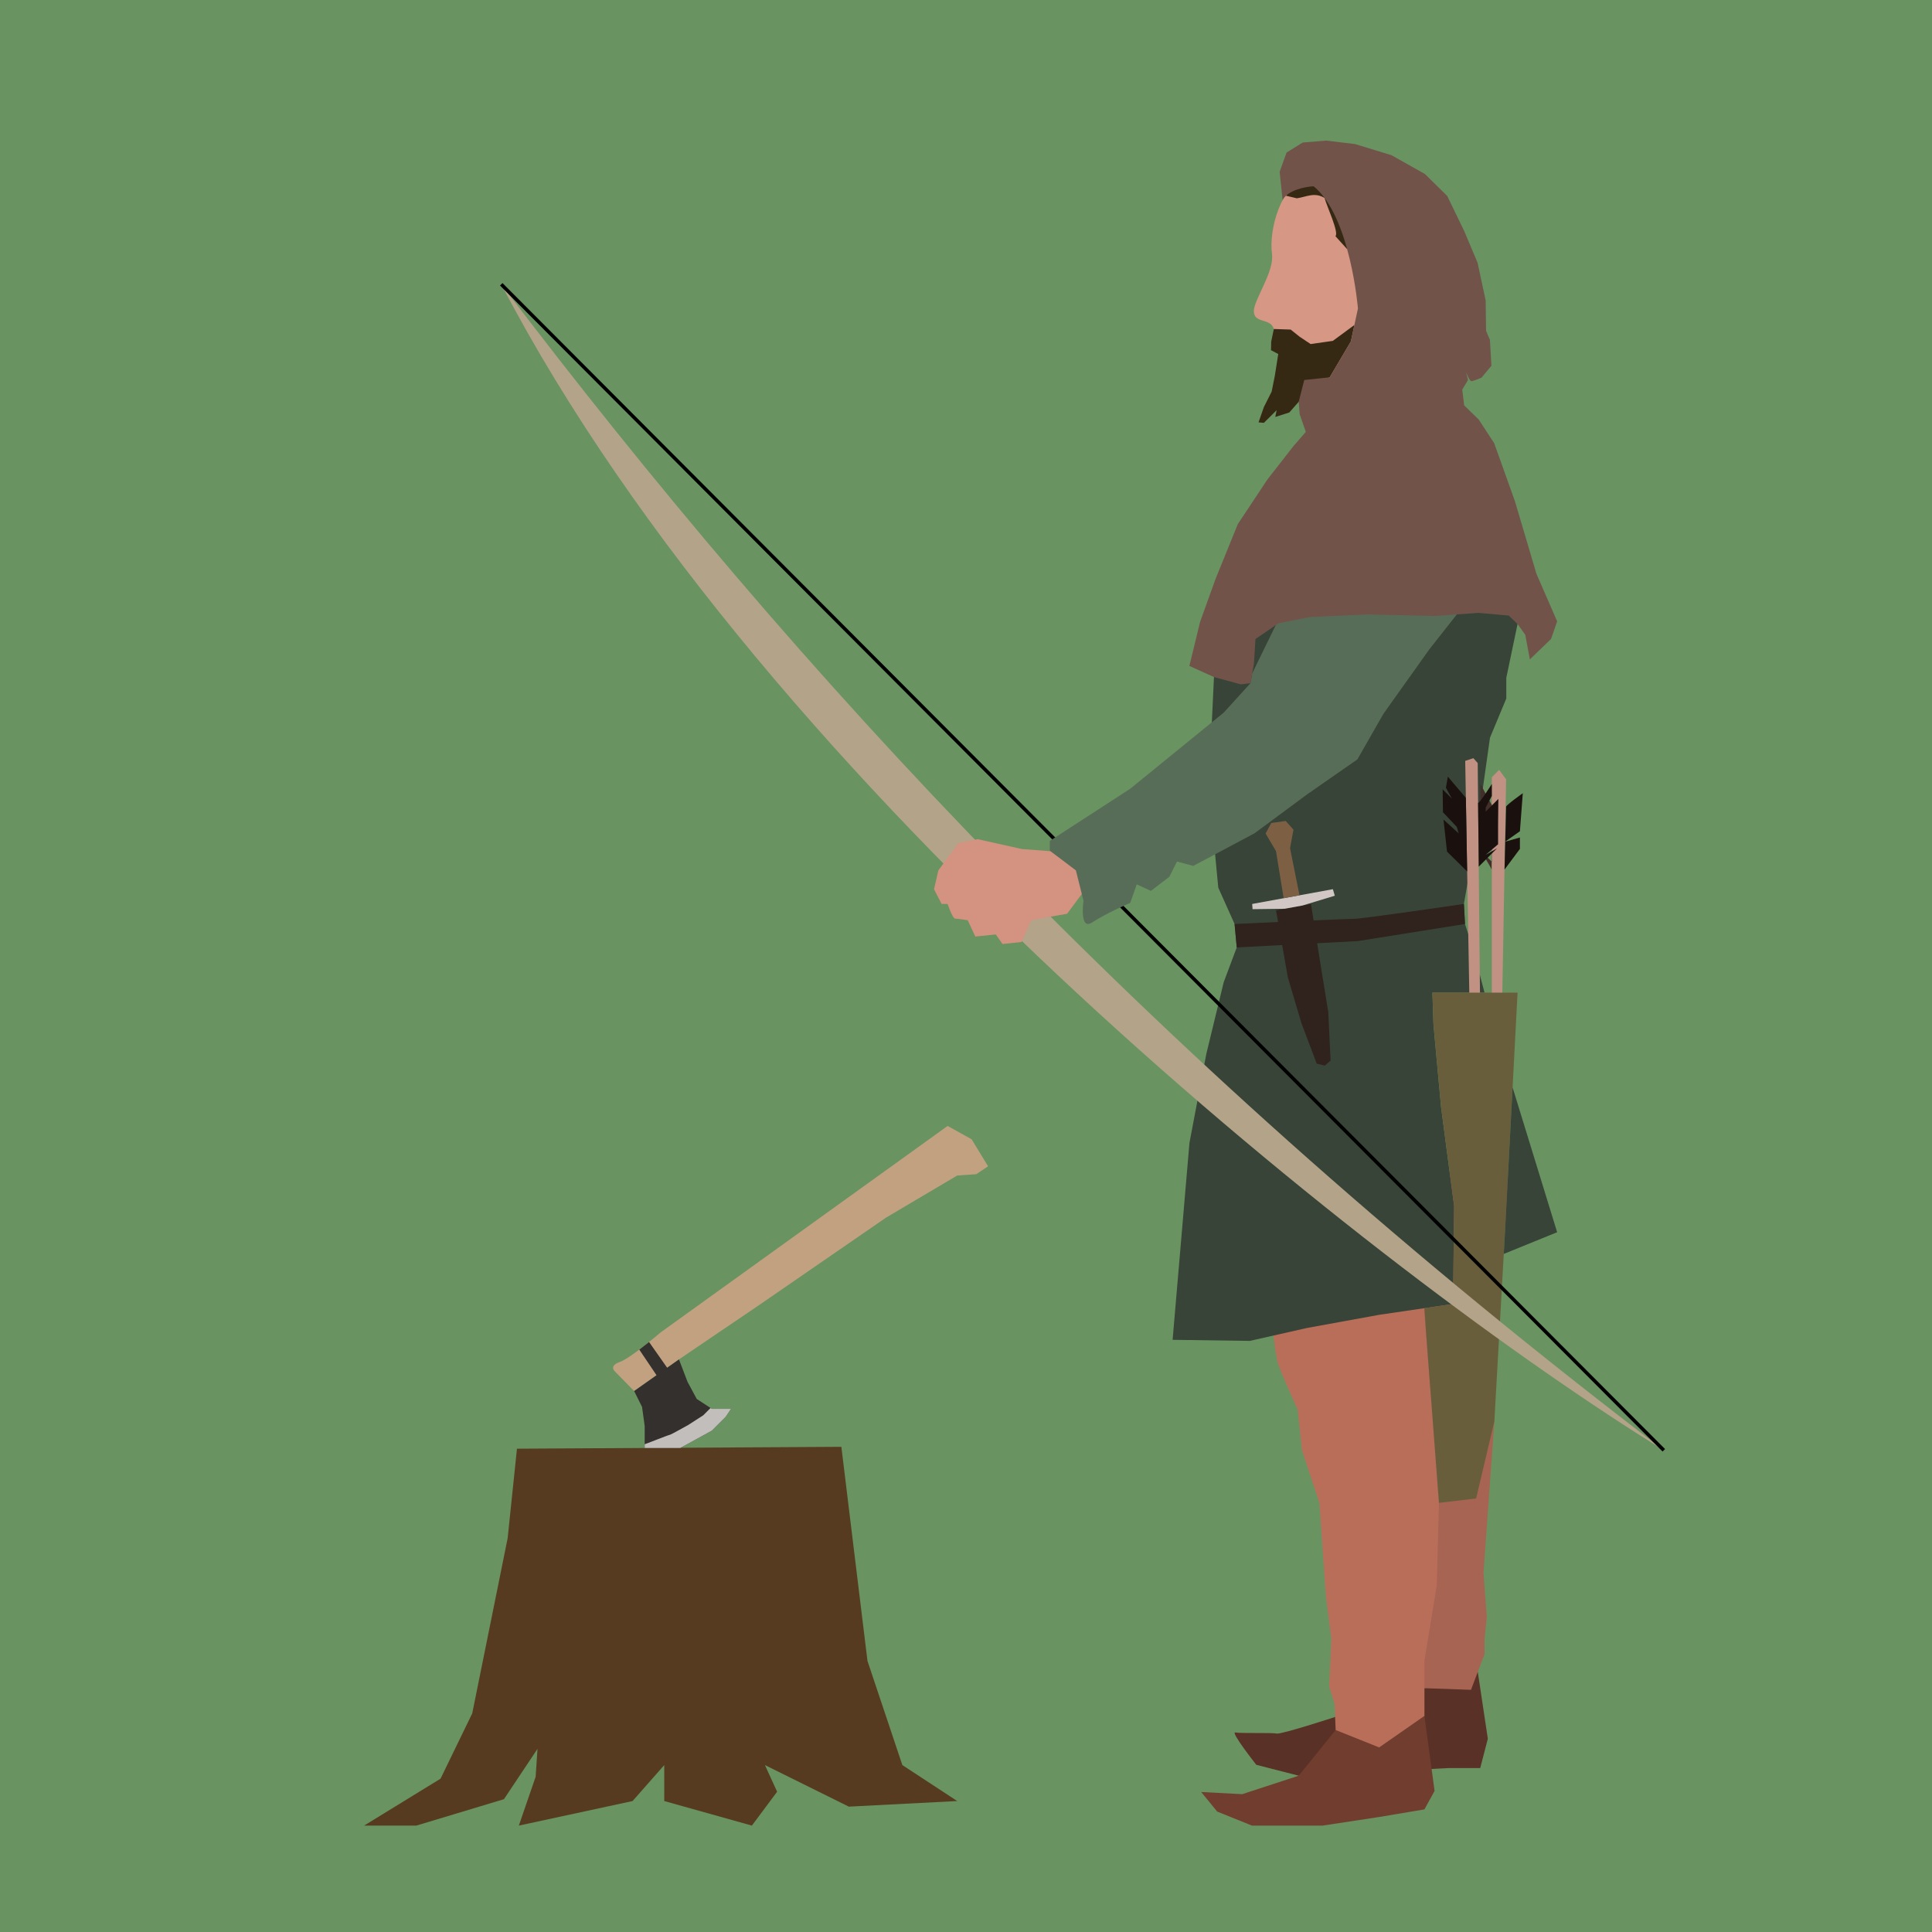 <?xml version="1.0" encoding="UTF-8" standalone="no"?>
<!-- Created with Inkscape (http://www.inkscape.org/) -->

<svg
   width="199.606mm"
   height="199.606mm"
   viewBox="0 0 199.606 199.606"
   version="1.1"
   id="svg5"
   xml:space="preserve"
   xmlns="http://www.w3.org/2000/svg"
   xmlns:svg="http://www.w3.org/2000/svg"><defs
     id="defs2" /><g
     id="layer1"
     transform="translate(-5.057,-38.518)"><path
       style="fill:#699361;fill-opacity:1;stroke:none;stroke-width:0.39"
       d="M 5.057,138.321 V 38.518 H 104.86 204.663 v 99.803 99.803 H 104.86 5.057 Z"
       id="path15635-8" /><path
       style="fill:#5a3126;fill-opacity:1;stroke-width:0.6"
       d="m 157.735,211.25 1.038,6.906 -0.786,3.032 h -3.294 l -15.46,0.786 -4.38,-1.123 c 0,0 -2.723,-3.453 -2.162,-3.341 0.561,0.112 3.818,0 4.267,0.112 0.449,0.112 6.036,-1.713 6.036,-1.713 l 5.222,-4.267 4.005,-1.572 v 2.864 z"
       id="path81-0-0" /><path
       style="fill:#a76452;fill-opacity:1;stroke-width:0.6"
       d="m 149.004,158.75 12.841,2.134 -3.673,12.64 1.276,11.841 -1.123,15.61 0.337,4.604 -0.225,2.246 v 1.572 l -1.403,3.706 -4.811,-0.168 -4.23,-13.644 -0.449,-24.93 z"
       id="path80-3-6" /><path
       style="fill:#b96e59;fill-opacity:1;stroke-width:0.6"
       d="m 135.528,164.702 c 0,0 1.011,13.139 1.572,14.711 0.561,1.572 2.021,4.717 2.021,4.717 l 0.449,4.226 1.797,5.432 0.674,9.658 0.561,4.38 -0.225,4.941 0.562,1.797 0.112,2.695 0.974,4.043 4.08,0.674 c 0,0 3.257,-1.572 3.369,-2.021 0.112,-0.449 0.749,-4.155 0.749,-4.155 v -5.727 l 1.273,-7.749 0.225,-8.535 0.112,-5.432 -0.959,-5.783 -1.512,-19.443 z"
       id="path79-8-1" /><path
       style="fill:#374437;fill-opacity:1;stroke-width:0.6"
       d="m 139.234,90.809 -6.401,11.23 -2.354,6.429 -0.453,9.629 0.225,5.053 0.674,7.075 1.684,3.755 0.225,2.421 -1.348,3.594 -1.797,7.412 -1.742,9.188 -1.74,20.347 7.973,0.112 5.896,-1.333 7.467,-1.362 7.636,-1.123 0.112,-10.107 -1.348,-10.219 -0.786,-8.535 -0.112,-3.301 h 5.39 l -1.235,-4.672 -0.786,-2.421 -0.112,-2.071 1.46,-8.422 1.235,-8.759 1.684,-4.043 v -2.134 l 1.162,-5.563 -1.386,-6.453 -4.941,-13.027 -7.299,-2.377 z"
       id="path75-0-8" /><path
       style="fill:#d69785;fill-opacity:1;stroke-width:0.6"
       d="m 140.173,56.682 c -2.778,0.897 -4.047,5.57 -3.7,8.086 0.25,1.814 -1.863,4.708 -1.875,5.878 -0.014,1.347 1.742,0.685 2.064,1.863 0.278,1.016 -0.003,0.705 0.184,1.336 0.104,0.349 -0.069,0.726 0.273,1.248 0.533,0.813 0.78,1.89 0.78,1.89 l 3.812,1.588 c 0,0 -0.476,5.559 0.159,5.717 0.635,0.159 11.117,-3.335 11.117,-3.335 l 0.794,-6.988 0.794,-8.735 -3.494,-6.035 -4.129,-2.7 z"
       id="path72-1-9" /><g
       id="g87-2-8"
       transform="matrix(0.6,0,0,0.6,758.335,84.197)"><path
         style="fill:#c19183;fill-opacity:1;stroke-width:1"
         d="m -1002.322,102.783 -0.842,-47.895 1.404,-0.468 0.748,0.842 0.468,47.521 1.964,-0.281 V 57.695 l 1.263,-1.263 1.198,1.637 -0.777,43.685 -0.093,3.368 -6.08,-0.561 z"
         id="path83-5-4" /><path
         style="fill:#1a100d;fill-opacity:1;stroke-width:1"
         d="m -1006.157,57.601 3.106,3.661 0.223,12.666 -3.468,-3.418 -0.608,-5.519 2.619,2.385 -0.327,-1.123 -2.385,-2.526 -0.047,-3.929 1.59,1.59 -1.029,-1.871 z"
         id="path84-0-1" /><path
         style="fill:#432f29;fill-opacity:1;stroke-width:1"
         d="m -998.627,73.6 c -0.094,-0.421 -1.918,-3.277 -1.918,-3.277 l 1.964,1.918 v -4.022 l -1.964,-2.76 v -6.595 l 1.995,3.672 z"
         id="path87-9-4" /><path
         style="fill:#1a100d;fill-opacity:1;stroke-width:1"
         d="m -1000.945,62.136 c 0.4,-0.139 2.364,-3.272 2.364,-3.272 v 2.058 l -1.061,2.011 v 0.702 l 2.184,-2.198 -0.047,4.328 v 3.483 l -2.137,1.824 1.964,-1.134 -3.159,3.159 z"
         id="path85-4-3" /><path
         style="fill:#1a100d;fill-opacity:1;stroke-width:1"
         d="m -996.119,62.793 c -0.08,-0.246 2.871,-2.339 2.871,-2.339 l -0.497,6.548 -2.565,1.81 2.565,-0.734 v 1.964 l -2.651,3.558 z"
         id="path86-7-9" /></g><path
       style="fill:#695e3c;fill-opacity:1;stroke-width:0.6"
       d="m 153.047,141.075 h 8.798 l -1.274,24.301 -1.123,19.989 -1.885,7.97 -3.842,0.452 -1.348,-17.856 -0.15,-2.26 2.957,-0.435 0.112,-10.107 -1.348,-10.219 -0.786,-8.535 z"
       id="path76-8-8" /><path
       style="fill:#b3a389;fill-opacity:1;stroke-width:0.6"
       d="M 56.845,67.89 C 84.246,120.415 148.075,170.537 176.955,188.355 124.494,148.438 87.465,108.226 56.845,67.89 Z"
       id="path71-3-8" /><path
       style="fill:#7d6044;fill-opacity:1;stroke:#000000;stroke-width:0.36;stroke-dasharray:none;stroke-opacity:1"
       d="M 56.845,67.89 176.955,188.355 Z"
       id="path92-0" /><path
       style="fill:#d49280;fill-opacity:1;stroke-width:0.6"
       d="m 118.627,123.544 -5.045,2.913 -2.929,-0.217 -4.585,-1.023 -1.985,0.406 -2.078,2.818 -0.449,1.954 0.786,1.516 h 0.618 c 0,0 0.505,1.516 0.786,1.516 0.281,0 1.291,0.168 1.291,0.168 l 0.786,1.684 2.114,-0.218 0.696,0.989 1.962,-0.209 1.014,-2.26 3.7,-0.66 2.584,-3.481 4.998,-2.19 z"
       id="path78-5-8" /><path
       style="fill:#586d58;fill-opacity:1;stroke-width:0.6"
       d="m 141.704,93.167 -7.275,14.924 -0.179,1.012 -2.765,3.042 -9.658,7.861 -8.31,5.39 v 1.011 l 2.695,2.032 0.786,3.133 c 0,0 -0.451,3.144 0.898,2.246 1.348,-0.898 3.931,-2.021 3.931,-2.021 l 0.674,-1.909 1.46,0.674 1.909,-1.46 0.786,-1.572 1.685,0.449 6.328,-3.369 5.464,-4.043 5.166,-3.594 2.695,-4.717 4.717,-6.626 2.862,-3.636 2.192,-9.503 -7.187,-6.513 z"
       id="path74-1-7" /><path
       style="fill:#374437;fill-opacity:1;stroke-width:0.6"
       d="m 160.419,168.069 5.515,-2.244 -4.603,-14.959 -0.761,14.51 z"
       id="path77-2-7" /><path
       style="fill:#703d2f;fill-opacity:1;stroke-width:0.6"
       d="m 143.052,217.258 4.492,1.797 4.679,-3.257 1.048,7.749 -1.048,1.909 -4.679,0.786 -5.84,0.888 h -7.299 l -3.594,-1.449 -1.652,-2.021 4.235,0.225 5.84,-1.909 z"
       id="path82-1-3" /><path
       style="fill:#30221d;fill-opacity:1;stroke-width:0.6"
       d="m 132.608,133.981 c 0,0 11.585,-0.539 12.419,-0.539 0.834,0 11.276,-1.532 11.276,-1.532 l 0.112,2.071 -11.071,1.764 -12.512,0.658 z"
       id="path88-8" /><path
       style="fill:#30221d;fill-opacity:1;stroke-width:0.6"
       d="m 136.888,132.569 1.231,6.948 1.39,4.685 1.588,4.209 0.834,0.199 0.596,-0.516 -0.238,-5.003 -0.794,-4.884 -0.993,-6.296 z"
       id="path89-3" /><path
       style="fill:#d1c7c4;fill-opacity:1;stroke-width:0.6"
       d="m 137.772,132.408 -3.306,0.042 -0.04,-0.539 8.338,-1.526 0.199,0.675 -3.336,1.01 z"
       id="path90-7" /><path
       style="fill:#7d6044;fill-opacity:1;stroke-width:0.6"
       d="m 136.888,126.454 0.792,4.861 1.635,-0.299 -0.975,-4.871 0.354,-1.909 -0.803,-0.898 -1.488,0.207 -0.59,1.085 z"
       id="path91-1" /><path
       style="fill:#563b20;fill-opacity:1;stroke:none;stroke-width:0.436;stroke-dasharray:none;stroke-opacity:1"
       d="m 58.468,188.19 c 0.77,0 33.515,-0.193 33.515,-0.193 l 2.697,22.121 3.604,10.76 5.669,3.716 -11.199,0.578 -8.668,-4.294 1.259,2.753 -2.607,3.499 -9.053,-2.536 v -3.716 l -3.274,3.716 -11.749,2.536 1.734,-5.04 0.193,-2.889 -3.467,5.201 -9.053,2.729 H 42.674 l 7.897,-4.847 3.275,-6.742 3.66,-18.106 z"
       id="path93-7" /><g
       id="g97"
       transform="translate(-7.8660213e-5,0.119)"><path
         style="fill:#c2a180;fill-opacity:1;stroke:none;stroke-width:0.436;stroke-dasharray:none;stroke-opacity:1"
         d="m 73.313,176.055 29.649,-21.329 2.478,1.377 1.703,2.792 -1.226,0.817 -1.964,0.136 -7.366,4.358 -13.143,9.057 -8.24,5.584 -4.631,3.269 -1.975,-2.013 c 0,0 -0.681,-0.574 0.477,-0.983 1.158,-0.409 4.238,-3.065 4.238,-3.065 z"
         id="path94-3" /><path
         style="fill:#33302e;fill-opacity:1;stroke:none;stroke-width:0.436;stroke-dasharray:none;stroke-opacity:1"
         d="m 71.106,177.836 1.783,2.647 -2.315,1.634 0.817,1.634 0.272,1.975 v 2.271 h 3.677 l 3.269,-1.794 1.43,-1.43 0.545,-0.817 h -1.975 l -1.566,-1.021 -0.953,-1.771 -0.885,-2.315 -1.22,0.861 -1.869,-2.661 z"
         id="path95-4" /><path
         style="fill:#c2bebb;fill-opacity:1;stroke:none;stroke-width:0.599;stroke-dasharray:none;stroke-opacity:1"
         d="m 71.663,187.611 c 0,0.017 2.5,-0.976 2.599,-0.976 0.099,0 1.918,-1.025 1.918,-1.025 l 1.538,-0.992 0.752,-0.752 0.138,0.09 h 1.975 l -0.545,0.817 -1.43,1.43 -3.269,1.794 H 71.663 Z"
         id="path96" /></g><path
       style="fill:#352913;fill-opacity:1;stroke:none;stroke-width:0.599;stroke-dasharray:none;stroke-opacity:1"
       d="m 136.663,72.509 1.742,0.059 0.935,0.748 1.123,0.748 2.292,-0.327 2.234,-1.642 -0.366,1.7 -2.188,3.706 -1.647,0.685 -1.554,1.842 -0.97,1.104 -1.45,0.463 0.14,-0.702 -1.314,1.31 -0.557,-0.047 0.557,-1.59 0.8,-1.59 0.327,-1.637 0.353,-2.246 -0.747,-0.393 0.017,-0.876 z"
       id="path97" /><path
       style="fill:#352913;fill-opacity:1;stroke:none;stroke-width:0.599;stroke-dasharray:none;stroke-opacity:1"
       d="m 137.915,58.739 1.129,0.267 c 0.996,-0.149 1.807,-0.663 2.859,-0.037 0.227,0.841 1.522,3.607 1.125,3.949 l 1.21,1.341 0.75,-4.111 -2.091,-3.54 -3.994,0.817 z"
       id="path98" /><path
       style="fill:#71534a;fill-opacity:1;stroke-width:0.6"
       d="m 137.57,59.193 c 0.475,-1 2.344,-1.402 3.214,-1.426 3.802,3.119 4.57,12.628 4.57,12.628 l -0.732,3.401 -2.188,3.706 -2.628,0.276 -0.572,2.251 0.099,1.283 0.635,1.826 -1.31,1.509 -2.66,3.415 -3.057,4.606 -2.303,5.678 -1.588,4.407 -1.112,4.566 2.541,1.151 2.779,0.754 0.993,-0.119 0.357,-2.025 0.159,-2.541 2.382,-1.628 3.216,-0.635 5.956,-0.278 7.028,0.159 4.447,-0.318 3.137,0.278 0.913,0.873 0.794,1.112 0.476,2.541 2.184,-2.104 0.238,-0.675 0.397,-1.151 -2.144,-4.923 -2.223,-7.504 -2.144,-5.99 -1.588,-2.427 -1.509,-1.469 -0.199,-1.628 0.596,-0.993 -0.199,-0.794 c 0,0 0.357,0.913 0.556,0.913 0.199,0 1.032,-0.357 1.032,-0.357 l 1.032,-1.231 -0.159,-2.7 c 0,0 -0.397,-0.834 -0.397,-0.993 0,-0.159 -0.04,-3.057 -0.04,-3.057 l -0.834,-3.891 -1.39,-3.295 -1.75,-3.613 -2.3,-2.263 -3.454,-1.945 -3.772,-1.151 -2.978,-0.357 -2.422,0.199 -1.668,1.032 -0.715,1.985 z"
       id="path73-0-8" /></g></svg>
